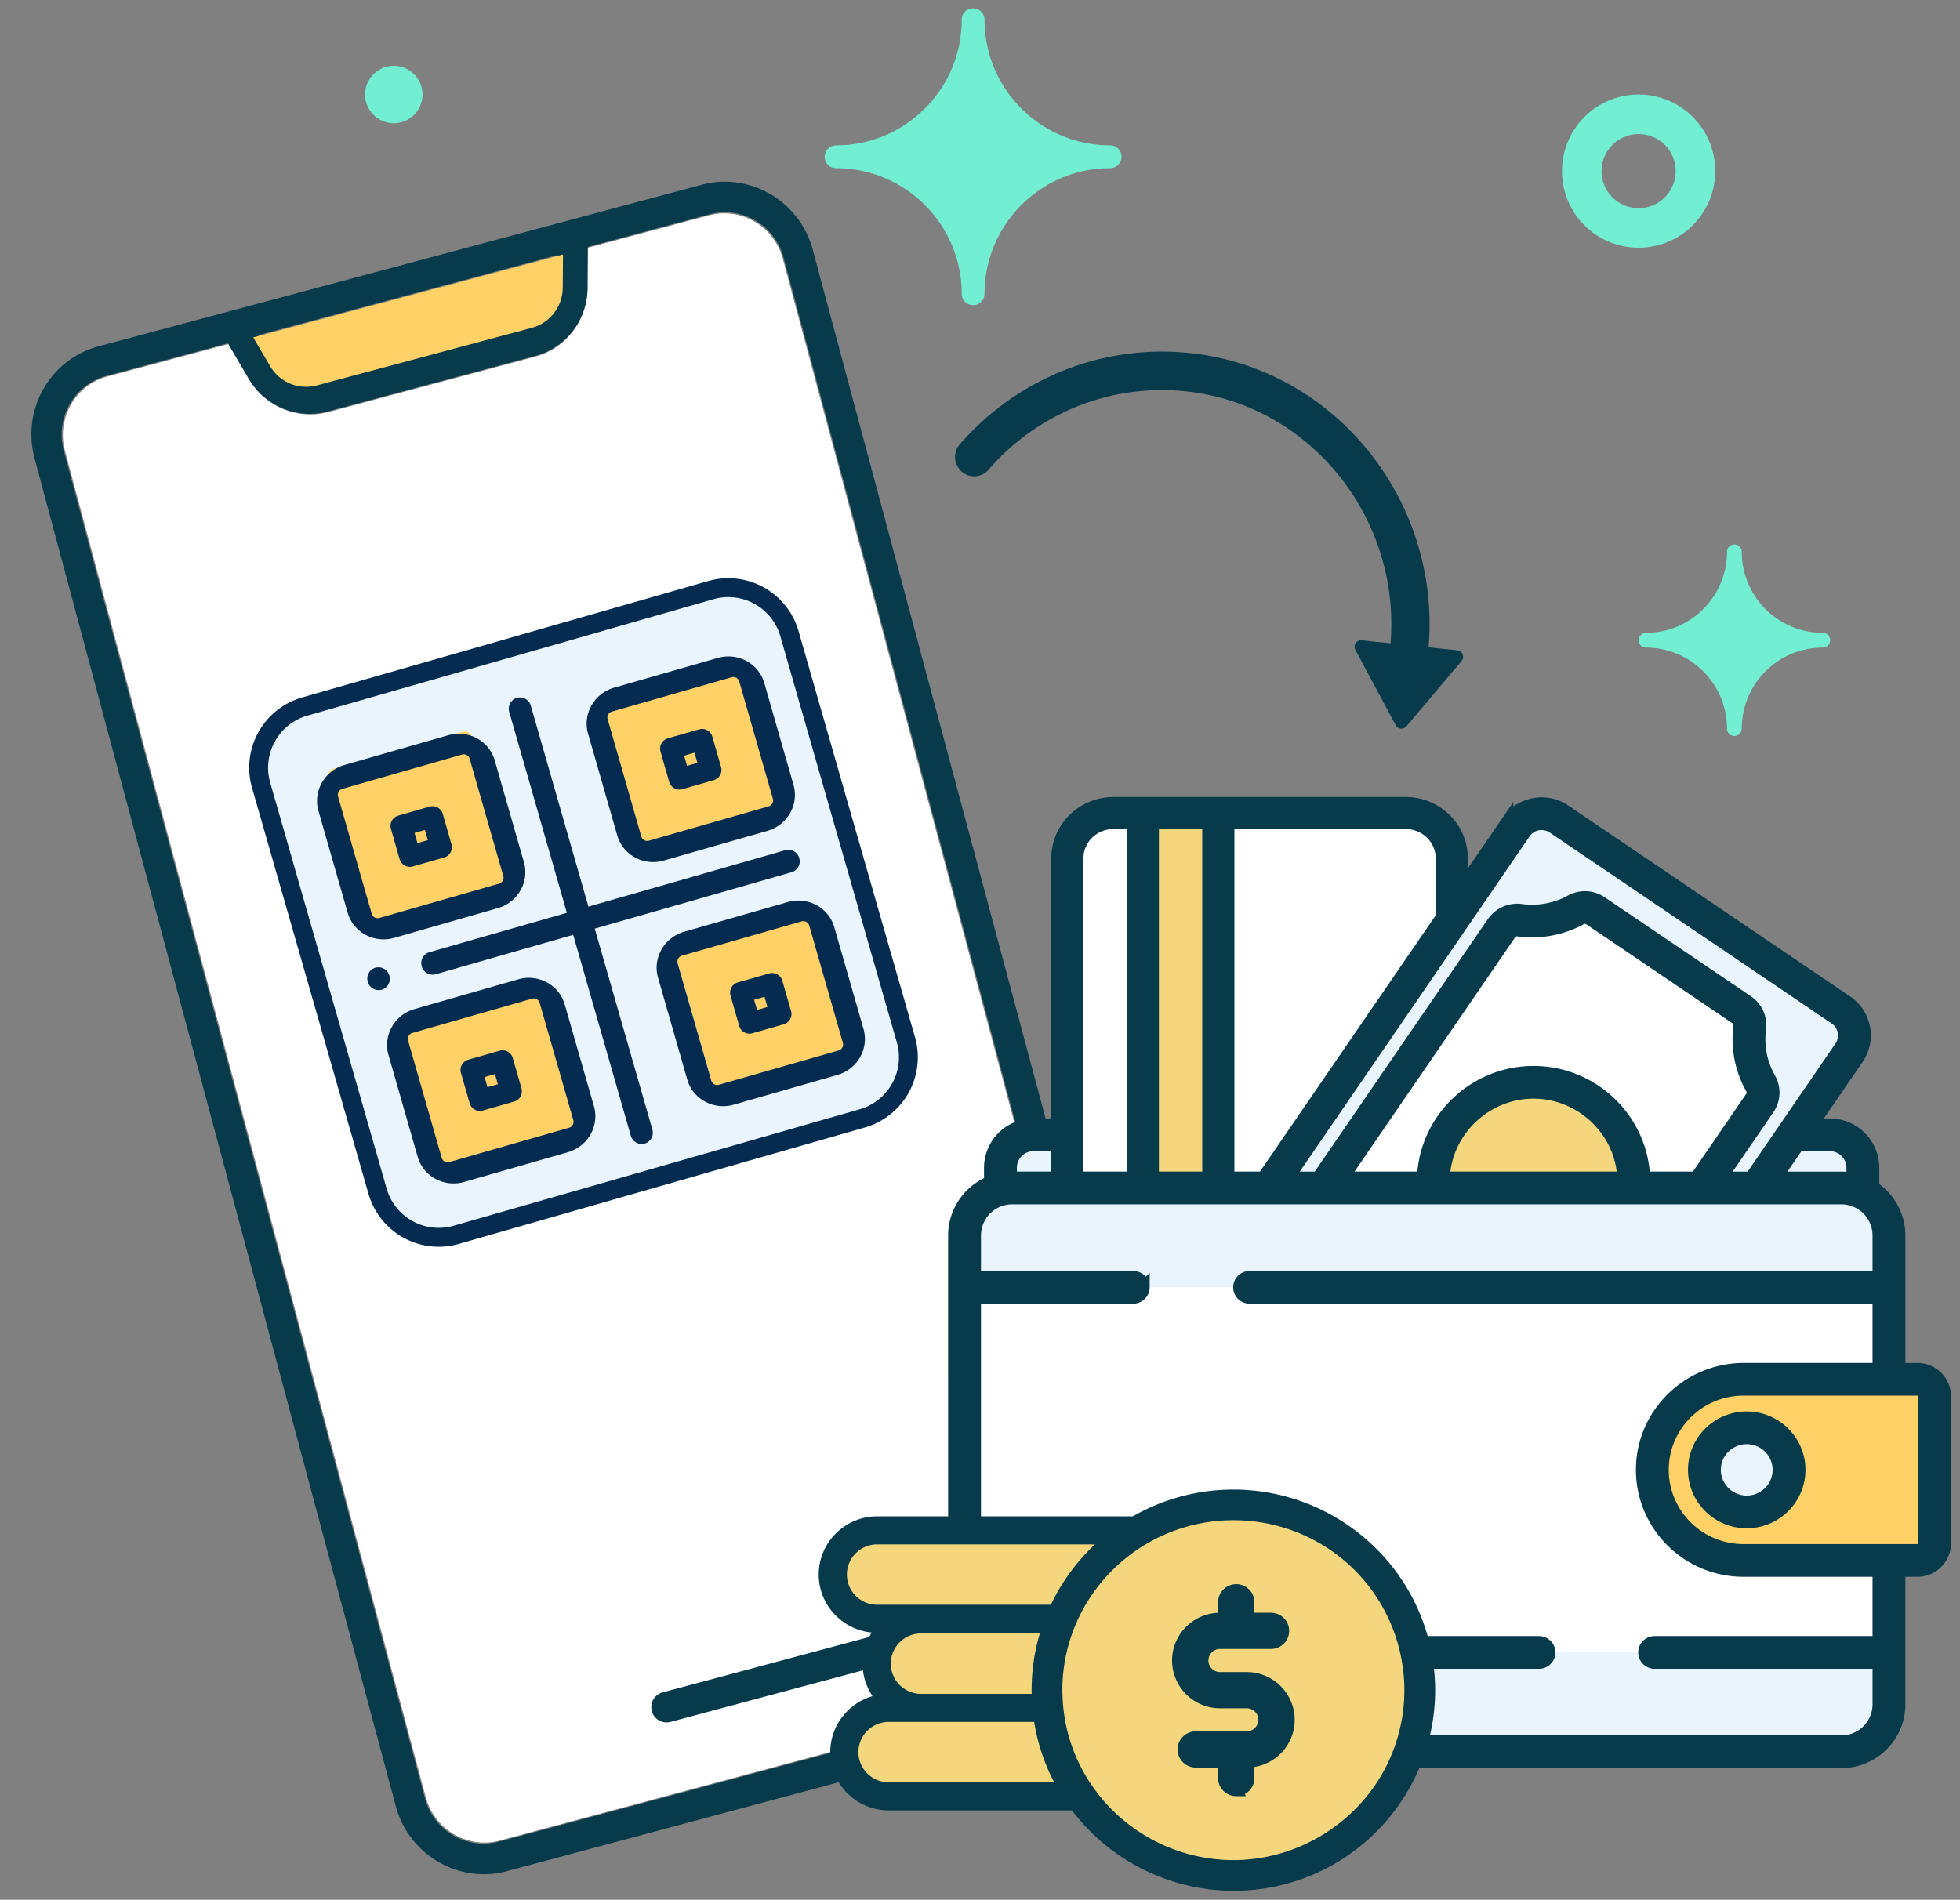 <svg width="131" height="127" viewBox="0 0 131 127" xmlns="http://www.w3.org/2000/svg">
    <rect x="0" y="0" width="131" height="127" fill="#808080" stroke="none"/>
    <g transform="translate(.725 .56)" fill="none" fill-rule="evenodd">
        <g fill-rule="nonzero">
            <path d="m46.649 13.838-8.104 2.171-.016 2.732c-.012 2.136-1.432 3.993-3.47 4.539l-13.847 3.71c-2.039.546-4.196-.352-5.275-2.196l-1.38-2.357-8.104 2.171c-2.1.563-3.359 2.707-2.87 4.835l.037.149 24.113 89.991c.57 2.127 2.698 3.415 4.8 2.935l.146-.036 40.195-10.77c2.1-.563 3.359-2.706 2.87-4.835l-.036-.149-24.113-89.991c-.57-2.127-2.698-3.415-4.8-2.935l-.146.036z" fill="#FFF"/>
            <path d="m5.852 22.595 40.311-10.801c3.232-.866 6.562 1.082 7.438 4.35l24.14 90.094c.876 3.269-1.034 6.62-4.265 7.487l-40.312 10.801c-3.232.866-6.562-1.082-7.438-4.35L1.586 30.082c-.876-3.269 1.034-6.62 4.266-7.487zm40.84-8.828-8.127 2.177-.017 2.735c-.014 2.14-1.438 3.999-3.482 4.546l-13.888 3.721c-2.044.548-4.207-.35-5.288-2.196l-1.383-2.36-8.127 2.178c-2.105.564-3.37 2.711-2.88 4.842l.036.15 24.141 90.093c.57 2.13 2.704 3.418 4.811 2.937l.147-.037 40.312-10.801c2.106-.564 3.37-2.711 2.88-4.842l-.036-.15-24.14-90.093c-.571-2.13-2.705-3.418-4.812-2.937l-.147.037zm11.814 94.806a1.016 1.016 0 0 1 1.24.725 1.017 1.017 0 0 1-.618 1.218l-.093.03-14.954 4.007a1.016 1.016 0 0 1-1.24-.725 1.017 1.017 0 0 1 .618-1.218l.093-.03 14.954-4.007zM36.54 16.487l-20.008 5.361 1.096 1.87a2.7 2.7 0 0 0 2.887 1.288l.135-.032 13.887-3.721a2.695 2.695 0 0 0 1.985-2.458l.005-.14.013-2.168z" fill="#073B4C"/>
            <path d="M36.903 16.45 16.2 21.996l1.13 1.922a2.79 2.79 0 0 0 2.984 1.32l.14-.034 14.37-3.85a2.788 2.788 0 0 0 2.058-2.532l.005-.144.017-2.23z" fill="#FFD166"/>
        </g>
        <path d="M121.574 75.305h-53.08c-1.22 0-2.21.984-2.21 2.197v5.901h57.5v-5.901c0-1.213-.99-2.197-2.21-2.197" fill="#E9F4FC"/>
        <path fill="#FFF" d="M70.962 79.776h24.811V54.142H70.962z"/>
        <path fill="#F4D77D" d="M75.659 78.857h5.044v-25.02H75.66z"/>
        <path d="m122.86 69.818-25.646 37.414a2.079 2.079 0 0 1-2.878.542L75.5 95.013a2.052 2.052 0 0 1-.545-2.862l25.646-37.414a2.079 2.079 0 0 1 2.878-.542l18.835 12.761c.946.64 1.19 1.922.546 2.862" fill="#E9F4FC"/>
        <path d="m99.632 61.49-18.71 27.295c-.267.39-.293.9-.059 1.31a6.008 6.008 0 0 1 .731 3.745c-.06.464.151.921.54 1.185l9.764 6.616c.389.263.895.292 1.307.065a6.105 6.105 0 0 1 3.772-.692c.471.065.938-.144 1.206-.535l18.71-27.295c.267-.39.292-.9.059-1.31a6.01 6.01 0 0 1-.732-3.745 1.24 1.24 0 0 0-.54-1.185l-9.763-6.616a1.256 1.256 0 0 0-1.307-.065 6.105 6.105 0 0 1-3.773.692 1.254 1.254 0 0 0-1.205.535" fill="#FFF"/>
        <path d="M101.773 71.794c3.7 0 6.7 2.983 6.7 6.662s-3 6.662-6.7 6.662-6.7-2.983-6.7-6.662c0-3.68 3-6.662 6.7-6.662" fill="#F4D77D"/>
        <path d="M122.34 116.548H66.93a3.177 3.177 0 0 1-3.188-3.168V82.025a3.178 3.178 0 0 1 3.187-3.168h55.41a3.177 3.177 0 0 1 3.187 3.168v31.355a3.177 3.177 0 0 1-3.187 3.168" fill="#FFF"/>
        <path d="M122.34 78.857H66.93a3.177 3.177 0 0 0-3.188 3.168v3.472h61.784v-3.472a3.177 3.177 0 0 0-3.187-3.168M66.93 116.548h55.41a3.177 3.177 0 0 0 3.186-3.168v-3.472H63.742v3.472a3.178 3.178 0 0 0 3.187 3.168" fill="#E9F4FC"/>
        <path d="M127.423 91.646h-11.619c-3.364 0-6.091 2.711-6.091 6.056s2.727 6.057 6.091 6.057h11.619c.638 0 1.154-.514 1.154-1.148v-9.817c0-.634-.516-1.148-1.154-1.148" fill="#FFD166"/>
        <path d="M116.021 94.89a2.82 2.82 0 0 1 2.829 2.813 2.82 2.82 0 0 1-2.829 2.812 2.82 2.82 0 0 1-2.828-2.812 2.82 2.82 0 0 1 2.828-2.812" fill="#E9F4FC"/>
        <path d="M76.193 102.285c-.396-.21-.849-.33-1.33-.33H58.258a2.83 2.83 0 0 0-2.837 2.821 2.83 2.83 0 0 0 2.837 2.821H71.18a11.638 11.638 0 0 1 5.014-5.312M70.19 113.773H58.835a2.83 2.83 0 0 0-2.837 2.821 2.83 2.83 0 0 0 2.837 2.821h13.65a11.433 11.433 0 0 1-2.297-5.642M70.108 112.43c0-1.632.345-3.184.962-4.592H60.899a2.83 2.83 0 0 0-2.838 2.82 2.83 2.83 0 0 0 2.838 2.822h9.26a11.52 11.52 0 0 1-.051-1.05" fill="#F4D77D"/>
        <path d="M81.71 100.515c-6.609 0-11.985 5.345-11.985 11.915 0 6.57 5.376 11.915 11.985 11.915 6.608 0 11.984-5.345 11.984-11.915 0-6.57-5.376-11.915-11.984-11.915" fill="#F4D77D"/>
        <path d="M93.213 53.12c2.075 0 3.764 1.652 3.764 3.683v1.99l3.047-4.447a2.754 2.754 0 0 1 1.774-1.154 2.756 2.756 0 0 1 2.074.43l18.835 12.761a2.733 2.733 0 0 1 1.16 1.763 2.72 2.72 0 0 1-.431 2.062l-3.019 4.404h1.157a2.902 2.902 0 0 1 2.907 2.89v1.302l.096.068a3.866 3.866 0 0 1 1.647 3.153v8.927h1.199c.494 0 .959.192 1.31.54.35.349.542.81.542 1.302v9.817c0 1.015-.83 1.841-1.852 1.841h-1.2v8.927c0 2.13-1.742 3.862-3.884 3.862H93.867l-.058.14a13.059 13.059 0 0 1-12.1 8.059 13.178 13.178 0 0 1-10.52-5.283l-.068-.092H58.678c-1.938 0-3.514-1.567-3.514-3.494a3.516 3.516 0 0 1 2.772-3.414l.354-.076-.222-.284a3.442 3.442 0 0 1-.741-2.139c0-.76.247-1.487.713-2.1l.272-.357-.45-.006c-1.912-.026-3.467-1.592-3.467-3.492 0-1.926 1.576-3.494 3.514-3.494h5.136V82.025c0-1.502.89-2.88 2.266-3.51l.132-.06v-.953a2.902 2.902 0 0 1 2.907-2.89h1.592V56.803c0-2.03 1.689-3.683 3.765-3.683h19.506zM81.71 100.669a11.82 11.82 0 0 0-6.044 1.656 11.867 11.867 0 0 0-4.331 4.46l-.072.135-.037.07-.125.243a11.38 11.38 0 0 0-.218.466l-.02.044a11.384 11.384 0 0 0-.263.646 11.63 11.63 0 0 0-.72 4.04c0 .134.005.266.01.398l.001.031c.005.128.012.255.02.382l.002.024a11.594 11.594 0 0 0 2.177 5.999l.038.051c.085.117.173.233.262.347l.047.06c.092.114.185.227.28.338l.027.031a11.902 11.902 0 0 0 8.965 4.1c4.49 0 8.667-2.6 10.64-6.623.049-.1.095-.2.14-.302l.08-.174c.053-.124.104-.25.153-.375l.037-.094c.054-.14.106-.283.154-.426l.014-.04a11.674 11.674 0 0 0 .612-3.726 11.774 11.774 0 0 0-.184-2.051l-.02-.114c-.022-.119-.047-.238-.072-.357l-.047-.199a11.247 11.247 0 0 0-.172-.639l-.015-.054-.028-.095c-1.555-4.936-6.092-8.252-11.291-8.252zm.191 5.074c.45 0 .815.364.815.81v1.103h1.508c.45 0 .815.364.815.81 0 .447-.365.81-.815.81H80.82c-.65 0-1.178.526-1.178 1.172 0 .646.529 1.172 1.178 1.172H82.6a2.804 2.804 0 0 1 2.809 2.791c0 1.421-1.07 2.614-2.49 2.775l-.202.022v1.098c0 .447-.365.81-.815.81a.814.814 0 0 1-.815-.81v-1.102h-1.89a.814.814 0 0 1-.816-.81c0-.448.366-.811.815-.811H82.6c.65 0 1.178-.526 1.178-1.172 0-.645-.528-1.17-1.178-1.17H80.82a2.803 2.803 0 0 1-2.808-2.793c0-1.54 1.26-2.792 2.808-2.792h.266v-1.102c0-.447.366-.811.815-.811zm-13.163 8.41h-10.06a2.428 2.428 0 0 0-2.432 2.418 2.428 2.428 0 0 0 2.432 2.418h11.728l-.185-.335a12.832 12.832 0 0 1-1.454-4.308l-.03-.193zm53.601-34.603H66.93a2.485 2.485 0 0 0-2.49 2.475v2.779h10.576c.384 0 .697.31.697.693a.696.696 0 0 1-.697.693H64.44v15.02h10.659l.053-.032a13.115 13.115 0 0 1 6.558-1.758c5.901 0 11.097 3.958 12.634 9.627l.046.167h7.746c.385 0 .698.311.698.694a.696.696 0 0 1-.698.693h-7.47l.03.253c.067.55.1 1.065.1 1.576 0 1.057-.131 2.115-.389 3.143l-.07.282h28.002c1.373 0 2.49-1.11 2.49-2.476v-2.778h-14.964a.696.696 0 0 1-.697-.693c0-.383.312-.694.697-.694h14.964v-4.762h-9.024c-3.744 0-6.79-3.028-6.79-6.75 0-.676.101-1.343.3-1.985l.01-.03c.086-.277.2-.566.334-.85l.027-.058.012-.022a6.842 6.842 0 0 1 6.107-3.805h9.024V86.19H82.794a.696.696 0 0 1-.697-.693c0-.382.313-.693.697-.693h42.035v-2.78a2.485 2.485 0 0 0-2.49-2.474zm-53.022 28.69h-8.475a2.428 2.428 0 0 0-2.433 2.418 2.428 2.428 0 0 0 2.433 2.419h7.8l-.011-.327c-.004-.107-.007-.213-.007-.32 0-1.327.201-2.637.6-3.895l.093-.294zm4.192-5.955h-15.6a2.428 2.428 0 0 0-2.432 2.418 2.428 2.428 0 0 0 2.432 2.418h11.857l.06-.131c.769-1.65 1.856-3.1 3.232-4.309l.45-.396zm53.914-9.946h-11.618a5.403 5.403 0 0 0-5.067 3.52 5.306 5.306 0 0 0-.328 1.843 5.296 5.296 0 0 0 .652 2.555 5.403 5.403 0 0 0 4.743 2.808h11.618a.457.457 0 0 0 .458-.454v-9.817a.457.457 0 0 0-.458-.455zm-11.401 1.858c1.944 0 3.525 1.572 3.525 3.505 0 1.933-1.581 3.506-3.525 3.506-1.945 0-3.526-1.573-3.526-3.506 0-1.933 1.581-3.505 3.526-3.505zm0 1.387c-1.176 0-2.132.95-2.132 2.118 0 1.169.956 2.119 2.132 2.119 1.175 0 2.13-.95 2.13-2.119a2.127 2.127 0 0 0-2.13-2.118zm5.552-19.586h-2.107l-1.484 2.166h4.356c.158 0 .323.01.49.031l.257.033v-.726a1.51 1.51 0 0 0-1.512-1.504zM102.315 54.53a1.367 1.367 0 0 0-1.138.597l-15.79 23.036h1.972L99.056 61.1a1.984 1.984 0 0 1 1.878-.83 5.422 5.422 0 0 0 3.338-.613 1.948 1.948 0 0 1 2.037.1l9.765 6.615c.612.415.933 1.123.838 1.848a5.34 5.34 0 0 0 .647 3.313c.366.645.331 1.427-.09 2.043l-3.146 4.588h1.972l5.989-8.736a1.363 1.363 0 0 0-.362-1.898l-18.836-12.761a1.373 1.373 0 0 0-.771-.238zm2.891 6.274a.54.54 0 0 0-.26.066 6.83 6.83 0 0 1-4.205.772.557.557 0 0 0-.533.239L89.047 78.162h5.333l.015-.211c.262-3.842 3.503-6.851 7.378-6.851s7.116 3.01 7.379 6.851l.014.211h3.47l3.68-5.37a.552.552 0 0 0 .028-.58 6.73 6.73 0 0 1-.815-4.174.552.552 0 0 0-.24-.522l-9.765-6.616a.564.564 0 0 0-.318-.097zM74.984 54.46h-1.277c-1.332 0-2.416 1.05-2.416 2.342v21.36h3.693V54.461zm5.045 0h-3.696v23.702h3.696V54.461zm13.184 0H81.378v23.702h2.321L95.63 60.76v-3.957c0-1.291-1.084-2.342-2.416-2.342zm8.56 18.027c-3.076 0-5.702 2.384-5.978 5.428l-.022.247h12l-.023-.247c-.275-3.044-2.901-5.428-5.977-5.428zm-31.831 3.51H68.35a1.51 1.51 0 0 0-1.512 1.504v.661h3.104v-2.165z" stroke="#073B4C" stroke-width=".8" fill="#073B4C"/>
        <g fill-rule="nonzero">
            <path d="m47.085 39.188-27.543 7.898a3.674 3.674 0 0 0-2.56 4.39l.041.154 7.898 27.543a3.674 3.674 0 0 0 4.39 2.56l.154-.041 27.543-7.898a3.674 3.674 0 0 0 2.56-4.39l-.041-.154-7.898-27.543a3.674 3.674 0 0 0-4.39-2.56l-.154.041z" fill="#E9F4FC"/>
            <path d="m21.55 50.835 8.669-2.486c.24-.068.495.091.571.357l2.757 9.612c.076.266-.057.537-.296.605l-8.67 2.486c-.24.069-.495-.09-.571-.356l-2.757-9.613c-.076-.265.057-.536.296-.605zm4.754 16.582 8.67-2.486c.24-.068.495.091.571.356l2.756 9.613c.076.266-.056.536-.295.605l-8.67 2.486c-.24.069-.495-.09-.571-.356l-2.757-9.613c-.076-.265.056-.536.296-.605zm13.585-20.84 8.67-2.486a.447.447 0 0 1 .555.301l2.444 8.52a.447.447 0 0 1-.312.55l-8.67 2.487a.447.447 0 0 1-.555-.302l-2.443-8.52a.447.447 0 0 1 .311-.55zm4.958 16.563 8.739-2.505c.241-.07.493.07.562.311l2.506 8.739a.455.455 0 0 1-.312.562l-8.739 2.506a.455.455 0 0 1-.562-.312l-2.506-8.738a.455.455 0 0 1 .312-.563z" fill="#FFD166"/>
            <path d="M29.234 48.591c1.34-.384 2.731.37 3.108 1.685l1.95 6.799c.377 1.314-.404 2.69-1.743 3.075l-6.93 1.987c-1.34.384-2.731-.37-3.108-1.684l-1.95-6.8c-.377-1.313.404-2.69 1.743-3.074zm.92 1.293-7.997 2.293a.412.412 0 0 0-.287.507l2.25 7.845c.061.217.29.341.512.278l7.996-2.293c.22-.063.35-.29.287-.507l-2.25-7.845a.412.412 0 0 0-.512-.278zm-2.175 3.482c.382-.11.78.106.888.482l.584 2.04a.714.714 0 0 1-.498.878l-2.079.596a.714.714 0 0 1-.888-.481l-.584-2.04a.714.714 0 0 1 .498-.878l2.079-.597zm-.303 1.559-.694.199.195.68.693-.2-.194-.679zm6.237 9.984c1.34-.384 2.731.37 3.108 1.685l1.95 6.799c.377 1.314-.404 2.69-1.743 3.075l-6.93 1.987c-1.34.384-2.731-.37-3.108-1.684l-1.95-6.8c-.377-1.313.404-2.69 1.743-3.074zm.92 1.294-7.997 2.292a.412.412 0 0 0-.287.507l2.25 7.845c.061.217.29.341.512.278l7.996-2.293c.22-.063.35-.29.287-.507l-2.25-7.845a.412.412 0 0 0-.512-.277zm-2.175 3.481c.382-.11.78.106.888.482l.585 2.04a.714.714 0 0 1-.498.878l-2.08.596a.714.714 0 0 1-.887-.481l-.585-2.04a.714.714 0 0 1 .498-.878l2.079-.597zm-.303 1.559-.693.199.195.68.693-.2-.195-.679zm14.897-27.818c1.34-.384 2.731.37 3.108 1.684l1.95 6.8c.377 1.313-.404 2.69-1.743 3.074l-6.93 1.988c-1.34.384-2.731-.37-3.108-1.685l-1.95-6.799c-.377-1.314.404-2.69 1.743-3.075zm.92 1.293-7.997 2.293a.412.412 0 0 0-.287.507l2.25 7.845c.061.217.29.34.512.277l7.996-2.292c.22-.064.35-.29.287-.507l-2.25-7.845a.412.412 0 0 0-.512-.278zM45.996 48.2c.382-.11.78.106.888.481l.585 2.04a.714.714 0 0 1-.499.878l-2.079.597a.714.714 0 0 1-.888-.482l-.584-2.04a.714.714 0 0 1 .498-.878l2.079-.596zm-.303 1.558-.693.2.195.679.693-.199-.195-.68zm6.237 9.985c1.34-.384 2.732.37 3.108 1.684l1.95 6.8c.377 1.313-.404 2.69-1.743 3.074l-6.93 1.988c-1.34.384-2.731-.37-3.108-1.685l-1.95-6.799c-.377-1.314.404-2.69 1.743-3.075zm.92 1.293-7.997 2.293a.412.412 0 0 0-.287.507l2.25 7.845c.062.217.29.34.512.277l7.996-2.292c.22-.064.35-.29.287-.507l-2.25-7.845a.412.412 0 0 0-.512-.278zm-2.175 3.482c.382-.11.78.106.888.481l.585 2.04a.714.714 0 0 1-.498.878l-2.08.597a.714.714 0 0 1-.887-.482l-.585-2.04a.714.714 0 0 1 .498-.878l2.079-.596zm-.303 1.558-.693.2.195.679.693-.199-.195-.68z" fill="#052C50"/>
            <path d="M33.822 46.092a.757.757 0 0 1 .915.475l.017.054 3.85 13.428 13.158-3.773a.758.758 0 0 1 .932.53.76.76 0 0 1-.457.925l-.053.017-13.158 3.772 3.851 13.429a.758.758 0 0 1-.51.942.757.757 0 0 1-.914-.474l-.018-.055-3.85-13.428-9.192 2.636a.758.758 0 0 1-.932-.53.76.76 0 0 1 .457-.924l.053-.018 9.191-2.636-3.85-13.427a.758.758 0 0 1 .51-.943zm-9.034 19.512a.758.758 0 0 0 .51-.943.758.758 0 0 0-.932-.529.758.758 0 0 0-.51.943.758.758 0 0 0 .932.529z" fill="#052C50"/>
            <path d="m46.812 38.231-.178.046-27.166 7.79a4.883 4.883 0 0 0-3.402 5.836l.047.178 7.79 27.166a4.883 4.883 0 0 0 5.835 3.402l.178-.046 27.166-7.79a4.883 4.883 0 0 0 3.402-5.836l-.046-.178-7.79-27.166a4.883 4.883 0 0 0-5.836-3.402zm.144 1.268.152-.04a3.62 3.62 0 0 1 4.295 2.423l.03.1 7.783 27.14.04.151a3.62 3.62 0 0 1-2.423 4.295l-.1.03-27.14 7.783-.15.04a3.62 3.62 0 0 1-4.296-2.423l-.03-.1-7.783-27.14-.04-.151a3.62 3.62 0 0 1 2.423-4.295l.1-.03 27.14-7.783z" fill="#052C50"/>
        </g>
        <path d="M96.96 43.633 93.272 48a.431.431 0 0 1-.71-.075l-2.7-5.04a.436.436 0 0 1 .427-.641l1.926.202.008-.107c.624-8.315-5.4-15.866-13.68-16.736-5.172-.544-10.015 1.565-13.196 5.236a1.261 1.261 0 0 1-2.03-.148l-.013-.02a1.28 1.28 0 0 1 .112-1.514c3.71-4.286 9.361-6.748 15.396-6.114 9.719 1.022 16.775 9.9 15.944 19.67l1.92.202c.346.037.51.449.284.717z" fill="#073B4C" fill-rule="nonzero"/>
        <path d="M115.687 36.332a.492.492 0 0 0-.984 0 5.422 5.422 0 0 1-5.416 5.416.492.492 0 0 0 0 .984 5.422 5.422 0 0 1 5.416 5.416.492.492 0 0 0 .984 0 5.422 5.422 0 0 1 5.416-5.416.492.492 0 0 0 0-.984 5.422 5.422 0 0 1-5.416-5.416zM65.078.763a.763.763 0 0 0-1.526 0c0 4.627-3.767 8.394-8.394 8.394a.763.763 0 0 0 0 1.526c4.627 0 8.394 3.767 8.394 8.394a.763.763 0 0 0 1.526 0c0-4.627 3.767-8.394 8.394-8.394a.763.763 0 0 0 0-1.526c-4.627 0-8.394-3.767-8.394-8.394z" fill="#72EFD3"/>
        <path d="M108.795 7.082c1.049 0 1.999.425 2.686 1.112a3.786 3.786 0 0 1 1.112 2.685 3.79 3.79 0 0 1-1.113 2.686 3.79 3.79 0 0 1-2.685 1.113 3.786 3.786 0 0 1-2.686-1.112 3.787 3.787 0 0 1-1.112-2.686c0-1.049.425-1.999 1.112-2.686a3.787 3.787 0 0 1 2.686-1.112z" stroke="#72EFD3" stroke-width="2.643"/>
        <circle fill="#72EFD3" cx="25.595" cy="5.76" r="1.92"/>
    </g>
</svg>

